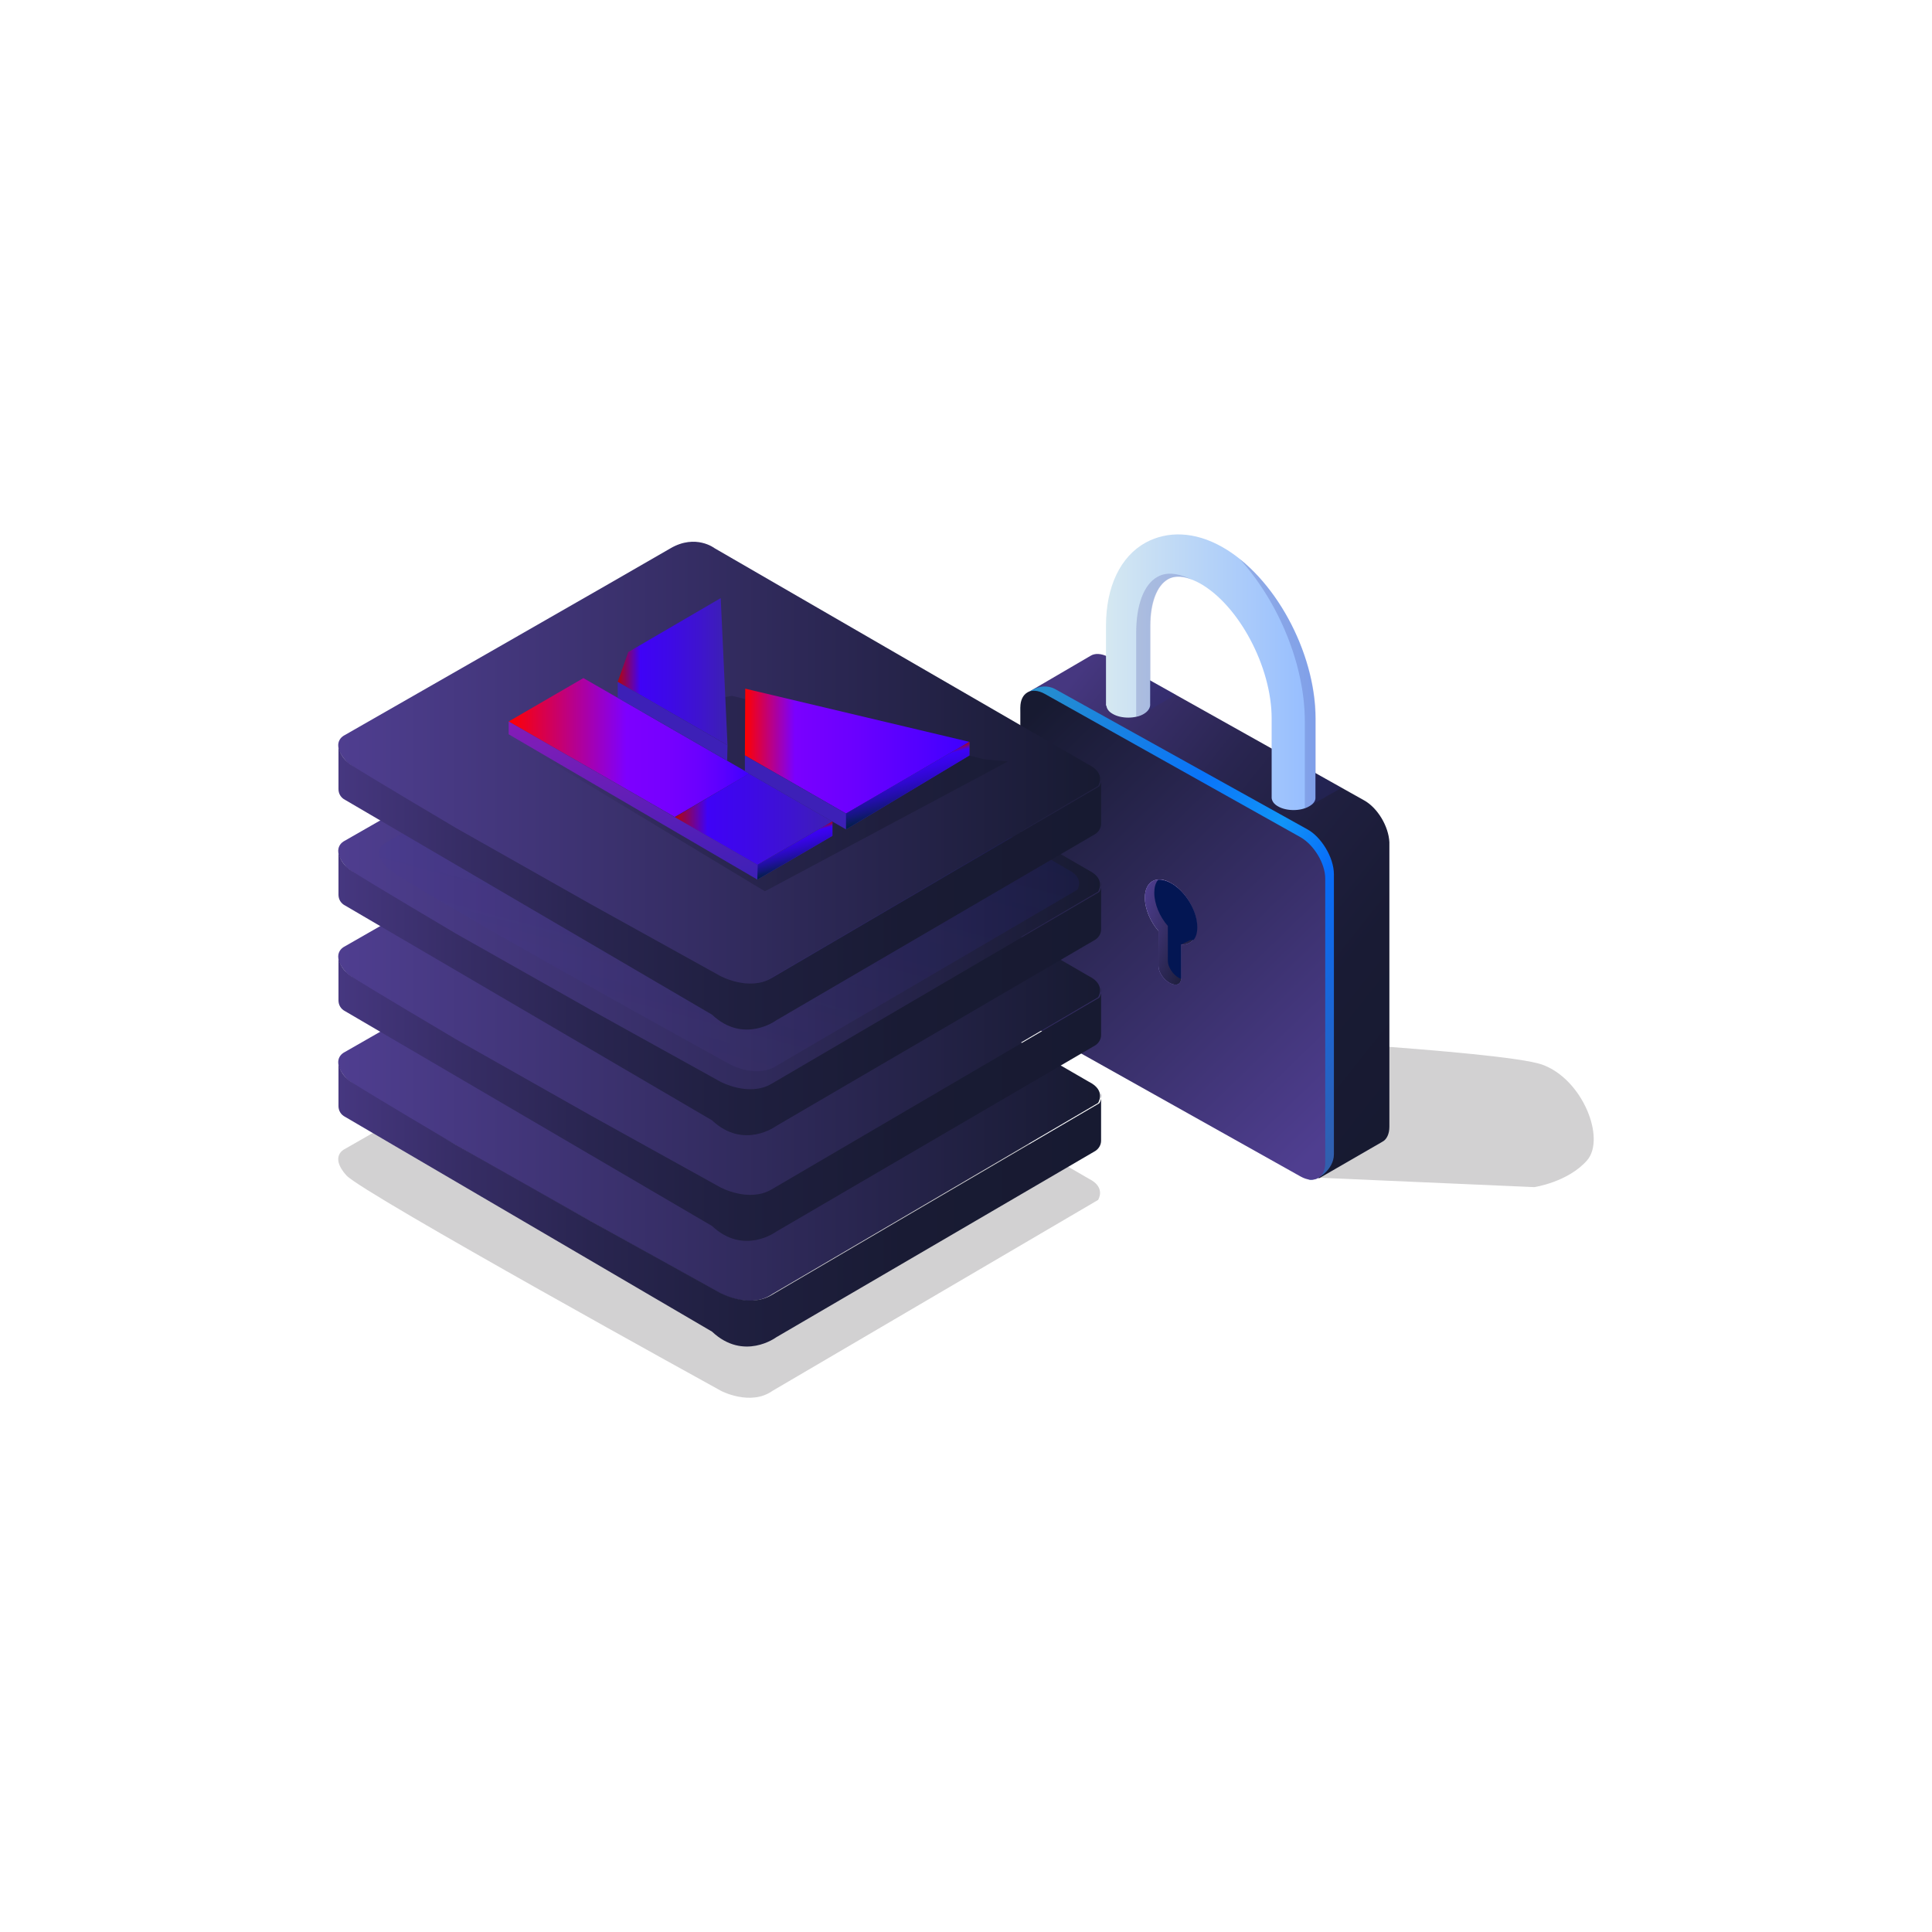 <?xml version="1.0" encoding="utf-8"?>
<!-- Generator: Adobe Illustrator 19.0.0, SVG Export Plug-In . SVG Version: 6.00 Build 0)  -->
<svg version="1.1" id="Capa_1" xmlns="http://www.w3.org/2000/svg" xmlns:xlink="http://www.w3.org/1999/xlink" x="0px" y="0px"
	 viewBox="6 -6 512 512" style="enable-background:new 6 -6 512 512;" xml:space="preserve">
<style type="text/css">
	.st0{fill:none;stroke:url(#SVGID_1_);stroke-width:3;stroke-linecap:round;stroke-linejoin:round;stroke-miterlimit:10;}
	.st1{opacity:0.2;fill:#1E1A21;}
	.st2{fill:url(#SVGID_2_);}
	.st3{fill:url(#SVGID_3_);}
	.st4{fill:url(#SVGID_4_);}
	.st5{opacity:0.2;fill:#2E3191;enable-background:new    ;}
	.st6{fill:url(#SVGID_5_);}
	.st7{fill:url(#SVGID_6_);}
	.st8{fill:url(#SVGID_7_);}
	.st9{fill:#031653;}
	.st10{fill:url(#SVGID_8_);}
	.st11{fill:url(#SVGID_9_);}
	.st12{fill:url(#SVGID_10_);}
	.st13{fill:url(#SVGID_11_);}
	.st14{fill:url(#SVGID_12_);}
	.st15{fill:url(#SVGID_13_);}
	.st16{opacity:0.25;fill:url(#SVGID_14_);}
	.st17{fill:url(#SVGID_15_);}
	.st18{fill:url(#SVGID_16_);}
	.st19{opacity:0.6;fill:url(#SVGID_17_);}
	.st20{fill:url(#SVGID_18_);}
	.st21{fill:url(#SVGID_19_);}
	.st22{fill:url(#SVGID_20_);}
	.st23{fill:url(#SVGID_21_);}
	.st24{fill:url(#SVGID_22_);}
	.st25{fill:#3D20B7;}
	.st26{fill:url(#SVGID_23_);}
	.st27{fill:url(#SVGID_24_);}
</style>
<linearGradient id="SVGID_1_" gradientUnits="userSpaceOnUse" x1="197.769" y1="451.297" x2="197.769" y2="451.297">
	<stop  offset="2.945171e-007" style="stop-color:#b70404"/>
	<stop  offset="0.208" style="stop-color:#3F02F7"/>
	<stop  offset="0.467" style="stop-color:#3E09E7"/>
	<stop  offset="0.753" style="stop-color:#3E14CE"/>
	<stop  offset="1" style="stop-color:#3D20B2"/>
</linearGradient>
<path class="st0" d="M197.8,451.3"/>
<g>
	<path class="st1" d="M355.4,306.1l57.2,2.5c0,0,8.9-1.3,14-7.1c5-5.8-1.2-21.6-12-25.4c-10.9-3.7-88.3-7.7-88.3-7.7L355.4,306.1z"
		/>
	<g>
		
			<linearGradient id="SVGID_2_" gradientUnits="userSpaceOnUse" x1="5.727" y1="504.446" x2="6.35" y2="503.725" gradientTransform="matrix(123.428 0 0 -179.065 -411.65 90496.219)">
			<stop  offset="0" style="stop-color:#463780"/>
			<stop  offset="0.143" style="stop-color:#382E68"/>
			<stop  offset="0.331" style="stop-color:#292550"/>
			<stop  offset="0.529" style="stop-color:#1F1F3F"/>
			<stop  offset="0.743" style="stop-color:#191B34"/>
			<stop  offset="1" style="stop-color:#171A31"/>
		</linearGradient>
		<path class="st2" d="M367.5,206.1l-67.8-38c-1.9-1-3.6-1-4.7-0.3l-16.6,9.7l3.2,2.7l11.7,8.4v58.6c0,3.9,2.9,8.8,6.5,10.9l56,31.4
			l-1.3,14.1l1,2.7l16.8-9.7v0c1.2-0.6,1.9-2.1,1.9-4v-75.4C374,213,371.1,208.1,367.5,206.1z"/>
		
			<linearGradient id="SVGID_3_" gradientUnits="userSpaceOnUse" x1="5.576" y1="504.367" x2="6.292" y2="503.603" gradientTransform="matrix(107.17 0 0 -168.649 -316.669 85236.688)">
			<stop  offset="0" style="stop-color:#268ECD"/>
			<stop  offset="0.364" style="stop-color:#0974F9"/>
			<stop  offset="0.54" style="stop-color:#1195F7"/>
			<stop  offset="0.67" style="stop-color:#076CF9"/>
			<stop  offset="1" style="stop-color:#325FAC"/>
		</linearGradient>
		<path class="st3" d="M278.7,254.6c0,3.9,2.9,8.8,6.5,10.9l67.7,41.1c2.2,0.5,6.6-2.7,6.6-6.7v-74.2c0-4.6-3.5-10-7-11.9
			l-66.9-37.2c-3.9-2.1-9.1,1-9.1,5.1L278.7,254.6z"/>
		
			<linearGradient id="SVGID_4_" gradientUnits="userSpaceOnUse" x1="6.156" y1="503.554" x2="5.66" y2="504.378" gradientTransform="matrix(104.176 0 0 -167.122 -298.705 84465.445)">
			<stop  offset="0" style="stop-color:#4F3E90"/>
			<stop  offset="1" style="stop-color:#171A31"/>
		</linearGradient>
		<path class="st4" d="M276.4,256.9c0,3.9,2.9,8.8,6.5,10.9l67.8,38c3.6,2,6.5,0.3,6.5-3.6v-75.4c0-3.9-2.9-8.8-6.5-10.9l-67.8-38
			c-3.6-2-6.5-0.3-6.5,3.6V256.9L276.4,256.9z"/>
		<path class="st5" d="M309,183.1l8.6-5l-7.9-4.4l-1.7,5.9L309,183.1z M352.9,207.7l8.6-4.9l-7.9-4.5l-1.7,5.9L352.9,207.7z"/>
		
			<linearGradient id="SVGID_5_" gradientUnits="userSpaceOnUse" x1="5.21" y1="502.564" x2="5.985" y2="502.564" gradientTransform="matrix(71.661 0 0 -94.192 -74.309 47509.812)">
			<stop  offset="0" style="stop-color:#D5E8F1"/>
			<stop  offset="1" style="stop-color:#94BCFF"/>
		</linearGradient>
		<path class="st6" d="M354.6,184.4c0-17.7-10.9-37.7-24.8-45.5c-7.1-4-14.3-4.3-20.2-1.1c-6.7,3.7-10.5,11.7-10.5,22V181h0.1
			c0.1,0.8,0.6,1.6,1.7,2.2c2.2,1.3,6,1.3,8.2,0c1.2-0.7,1.8-1.7,1.7-2.7v-20.7c0-6,1.7-10.6,4.7-12.3c2.7-1.5,6.1-0.2,8.5,1.1
			c10.3,5.8,19,22.1,19,35.8v21.1c0.1,0.8,0.6,1.6,1.7,2.2c2.2,1.3,6,1.3,8.2,0c1.1-0.6,1.7-1.4,1.7-2.2L354.6,184.4
			C354.7,184.4,354.6,184.4,354.6,184.4z"/>
		<path class="st5" d="M334.6,142.2c10.2,11.3,17.2,27.9,17.2,43.1v22.9c0.4-0.2,0.8-0.3,1.2-0.5c1.1-0.6,1.7-1.4,1.7-2.2v-21.2
			C354.6,168.8,346.1,151.4,334.6,142.2L334.6,142.2z M312.7,146.9c-3.6,2-5.6,7.5-5.6,14.8v22.2c0.7-0.2,1.5-0.4,2.1-0.7
			c1.2-0.7,1.8-1.7,1.7-2.7v-20.7c0-6,1.7-10.6,4.7-12.3c2-1.1,4.4-0.7,6.5,0.2C319.2,146.3,315.6,145.2,312.7,146.9L312.7,146.9z"
			/>
		
			<linearGradient id="SVGID_6_" gradientUnits="userSpaceOnUse" x1="2.652" y1="498.714" x2="3.429" y2="498.067" gradientTransform="matrix(17.861 0 0 -35.995 261.861 18179.678)">
			<stop  offset="5.148000e-002" style="stop-color:#BEB3ED"/>
			<stop  offset="0.181" style="stop-color:#E4E0FF"/>
			<stop  offset="0.375" style="stop-color:#DED5F9"/>
			<stop  offset="0.436" style="stop-color:#DED5F9"/>
			<stop  offset="0.485" style="stop-color:#A89AE4"/>
			<stop  offset="0.708" style="stop-color:#957EDC"/>
			<stop  offset="1" style="stop-color:#6E70C5"/>
		</linearGradient>
		<path class="st7" d="M316.3,228c-3.8-2.2-6.9-0.4-6.9,3.9c0,3,1.5,6.4,3.6,8.8v9.3c0,1.6,1.3,3.6,3,4.5c1.7,0.9,3,0.4,3-1.2v-9
			c2.5,0.2,4.2-1.5,4.2-4.7C323.2,235.3,320.1,230.1,316.3,228z"/>
		
			<linearGradient id="SVGID_7_" gradientUnits="userSpaceOnUse" x1="2.652" y1="498.714" x2="3.429" y2="498.067" gradientTransform="matrix(17.861 0 0 -35.995 261.861 18179.678)">
			<stop  offset="0" style="stop-color:#4F3E90"/>
			<stop  offset="1" style="stop-color:#171A31"/>
		</linearGradient>
		<path class="st8" d="M316.3,228c-3.8-2.2-6.9-0.4-6.9,3.9c0,3,1.5,6.4,3.6,8.8v9.3c0,1.6,1.3,3.6,3,4.5c1.7,0.9,3,0.4,3-1.2v-9
			c2.5,0.2,4.2-1.5,4.2-4.7C323.2,235.3,320.1,230.1,316.3,228z"/>
		<path class="st9" d="M319,244.3v9.1l-0.5-0.2c-1.7-0.9-3-3-3-4.5v-9.3c-2.2-2.5-3.6-5.9-3.6-8.8c0-1.4,0.3-2.6,1-3.4
			c1-0.1,2.2,0.2,3.5,0.9c3.8,2.2,6.9,7.3,6.9,11.6c0,1.4-0.3,2.6-1,3.4h-0.8L319,244.3L319,244.3z"/>
	</g>
	<g>
		<path class="st1" d="M97.2,298.6c0,0-3.9,1.9,0.6,6.9c4.5,4.9,99.3,57.1,99.3,57.1s7.8,4.1,13.6,0l86.3-50.6c0,0,2.2-3.3-2.4-5.6
			L195.5,249c0,0-5-3.9-11.7,0C177.1,252.9,97.2,298.6,97.2,298.6z"/>
		<linearGradient id="SVGID_8_" gradientUnits="userSpaceOnUse" x1="95.656" y1="280.172" x2="297.615" y2="280.172">
			<stop  offset="0" style="stop-color:#4F3E90"/>
			<stop  offset="1" style="stop-color:#171A31"/>
		</linearGradient>
		<path class="st10" d="M97.2,272.9c0,0-3.9,1.9,0.6,6.9c4.5,4.9,99.3,57.1,99.3,57.1s7.8,4.1,13.6,0l86.3-50.6c0,0,2.2-3.3-2.4-5.6
			l-99.2-57.4c0,0-5-3.9-11.7,0C177.1,227.2,97.2,272.9,97.2,272.9z"/>
		<linearGradient id="SVGID_9_" gradientUnits="userSpaceOnUse" x1="95.656" y1="313.068" x2="297.66" y2="313.068">
			<stop  offset="0" style="stop-color:#463780"/>
			<stop  offset="0.143" style="stop-color:#382E68"/>
			<stop  offset="0.331" style="stop-color:#292550"/>
			<stop  offset="0.529" style="stop-color:#1F1F3F"/>
			<stop  offset="0.743" style="stop-color:#191B34"/>
			<stop  offset="1" style="stop-color:#171A31"/>
		</linearGradient>
		<path class="st11" d="M95.7,287.1v-11.8c0,0-0.1,3.2,3.5,5.5c3.6,2.4,27.6,16.6,27.6,16.6l35.9,20.3l34.1,18.9
			c0,0,7.6,4.2,13.7,0.6c6.1-3.6,86.8-50.8,86.8-50.8s0.8-1,0.5-2.8l0,12.7c0,1.1-0.6,2.1-1.5,2.7l-84.6,49.4c0,0-8.6,6.4-17-1.5
			l-97.2-56.9C96.3,289.4,95.7,288.3,95.7,287.1L95.7,287.1z"/>
		<linearGradient id="SVGID_10_" gradientUnits="userSpaceOnUse" x1="95.656" y1="252.173" x2="297.615" y2="252.173">
			<stop  offset="0" style="stop-color:#4F3E90"/>
			<stop  offset="1" style="stop-color:#171A31"/>
		</linearGradient>
		<path class="st12" d="M97.2,244.9c0,0-3.9,1.9,0.6,6.9c4.5,4.9,99.3,57.1,99.3,57.1s7.8,4.1,13.6,0l86.3-50.6c0,0,2.2-3.3-2.4-5.6
			l-99.2-57.4c0,0-5-3.9-11.7,0C177.1,199.2,97.2,244.9,97.2,244.9z"/>
		<linearGradient id="SVGID_11_" gradientUnits="userSpaceOnUse" x1="95.656" y1="285.069" x2="297.66" y2="285.069">
			<stop  offset="0" style="stop-color:#463780"/>
			<stop  offset="0.143" style="stop-color:#382E68"/>
			<stop  offset="0.331" style="stop-color:#292550"/>
			<stop  offset="0.529" style="stop-color:#1F1F3F"/>
			<stop  offset="0.743" style="stop-color:#191B34"/>
			<stop  offset="1" style="stop-color:#171A31"/>
		</linearGradient>
		<path class="st13" d="M95.7,259.1v-11.8c0,0-0.1,3.2,3.5,5.5c3.6,2.4,27.6,16.6,27.6,16.6l35.9,20.3l34.1,18.9
			c0,0,7.6,4.2,13.7,0.6c6.1-3.6,86.8-50.8,86.8-50.8s0.8-1,0.5-2.8l0,12.7c0,1.1-0.6,2.1-1.5,2.7l-84.6,49.4c0,0-8.6,6.4-17-1.5
			l-97.2-56.9C96.3,261.4,95.7,260.3,95.7,259.1L95.7,259.1z"/>
		<linearGradient id="SVGID_12_" gradientUnits="userSpaceOnUse" x1="95.656" y1="224.173" x2="297.615" y2="224.173">
			<stop  offset="0" style="stop-color:#4F3E90"/>
			<stop  offset="1" style="stop-color:#171A31"/>
		</linearGradient>
		<path class="st14" d="M97.2,216.9c0,0-3.9,1.9,0.6,6.9c4.5,4.9,99.3,57.1,99.3,57.1s7.8,4.1,13.6,0l86.3-50.6c0,0,2.2-3.3-2.4-5.6
			l-99.2-57.4c0,0-5-3.9-11.7,0C177.1,171.2,97.2,216.9,97.2,216.9z"/>
		<linearGradient id="SVGID_13_" gradientUnits="userSpaceOnUse" x1="95.656" y1="257.07" x2="297.66" y2="257.07">
			<stop  offset="0" style="stop-color:#463780"/>
			<stop  offset="0.143" style="stop-color:#382E68"/>
			<stop  offset="0.331" style="stop-color:#292550"/>
			<stop  offset="0.529" style="stop-color:#1F1F3F"/>
			<stop  offset="0.743" style="stop-color:#191B34"/>
			<stop  offset="1" style="stop-color:#171A31"/>
		</linearGradient>
		<path class="st15" d="M95.7,231.1v-11.8c0,0-0.1,3.2,3.5,5.5c3.6,2.4,27.6,16.6,27.6,16.6l35.9,20.3l34.1,18.9
			c0,0,7.6,4.2,13.7,0.6c6.1-3.6,86.8-50.8,86.8-50.8s0.8-1,0.5-2.8l0,12.7c0,1.1-0.6,2.1-1.5,2.7l-84.6,49.4c0,0-8.6,6.4-17-1.5
			l-97.2-56.9C96.3,233.4,95.7,232.3,95.7,231.1L95.7,231.1z"/>
		<linearGradient id="SVGID_14_" gradientUnits="userSpaceOnUse" x1="186.123" y1="272.957" x2="212.305" y2="175.243">
			<stop  offset="0" style="stop-color:#4F3E90;stop-opacity:0.6"/>
			<stop  offset="1" style="stop-color:#171ABF;stop-opacity:0.4"/>
		</linearGradient>
		<path class="st16" d="M107.9,217.5c0,0-3.6,1.8,0.6,6.3c4.2,4.5,91.2,52.4,91.2,52.4s7.1,3.8,12.5,0l79.3-46.4c0,0,2-3-2.2-5.2
			L198.2,172c0,0-4.6-3.6-10.7,0C181.3,175.6,107.9,217.5,107.9,217.5z"/>
		<g>
			<linearGradient id="SVGID_15_" gradientUnits="userSpaceOnUse" x1="95.656" y1="196.174" x2="297.615" y2="196.174">
				<stop  offset="0" style="stop-color:#4F3E90"/>
				<stop  offset="1" style="stop-color:#171A31"/>
			</linearGradient>
			<path class="st17" d="M97.2,188.9c0,0-3.9,1.9,0.6,6.9c4.5,4.9,99.3,57.1,99.3,57.1s7.8,4.1,13.6,0l86.3-50.6
				c0,0,2.2-3.3-2.4-5.6l-99.2-57.4c0,0-5-3.9-11.7,0C177.1,143.2,97.2,188.9,97.2,188.9z"/>
			<linearGradient id="SVGID_16_" gradientUnits="userSpaceOnUse" x1="95.656" y1="229.07" x2="297.66" y2="229.07">
				<stop  offset="0" style="stop-color:#463780"/>
				<stop  offset="0.143" style="stop-color:#382E68"/>
				<stop  offset="0.331" style="stop-color:#292550"/>
				<stop  offset="0.529" style="stop-color:#1F1F3F"/>
				<stop  offset="0.743" style="stop-color:#191B34"/>
				<stop  offset="1" style="stop-color:#171A31"/>
			</linearGradient>
			<path class="st18" d="M95.7,203.1v-11.8c0,0-0.1,3.2,3.5,5.5c3.6,2.4,27.6,16.6,27.6,16.6l35.9,20.3l34.1,18.9
				c0,0,7.6,4.2,13.7,0.6c6.1-3.6,86.8-50.8,86.8-50.8s0.8-1,0.5-2.8l0,12.7c0,1.1-0.6,2.1-1.5,2.7l-84.6,49.4c0,0-8.6,6.4-17-1.5
				l-97.2-56.9C96.3,205.4,95.7,204.3,95.7,203.1L95.7,203.1z"/>
		</g>
		<linearGradient id="SVGID_17_" gradientUnits="userSpaceOnUse" x1="140.835" y1="204.304" x2="273.111" y2="204.304">
			<stop  offset="0" style="stop-color:#463780"/>
			<stop  offset="0.143" style="stop-color:#382E68"/>
			<stop  offset="0.331" style="stop-color:#292550"/>
			<stop  offset="0.529" style="stop-color:#1F1F3F"/>
			<stop  offset="0.743" style="stop-color:#191B34"/>
			<stop  offset="1" style="stop-color:#171A31"/>
		</linearGradient>
		<polygon class="st19" points="140.8,189.2 208.7,230.2 273.1,195.8 266.7,195.2 200,178.4 		"/>
		<g>
			<linearGradient id="SVGID_18_" gradientUnits="userSpaceOnUse" x1="140.835" y1="192.107" x2="204.567" y2="192.107">
				<stop  offset="1.916698e-007" style="stop-color:#ff0000"/>
				<stop  offset="0.489" style="stop-color:#7D00FF"/>
				<stop  offset="0.665" style="stop-color:#7600FF"/>
				<stop  offset="0.79" style="stop-color:#6B00FF"/>
				<stop  offset="0.892" style="stop-color:#5A00FF"/>
				<stop  offset="0.978" style="stop-color:#4400FF"/>
				<stop  offset="1" style="stop-color:#3D00FF"/>
			</linearGradient>
			<polygon class="st20" points="140.8,185.2 160.6,173.7 204.6,199 184.8,210.5 			"/>
			<linearGradient id="SVGID_19_" gradientUnits="userSpaceOnUse" x1="184.789" y1="211.138" x2="226.571" y2="211.138">
				<stop  offset="2.945171e-007" style="stop-color:#b70404"/>
				<stop  offset="0.208" style="stop-color:#3F02F7"/>
				<stop  offset="0.467" style="stop-color:#3E09E7"/>
				<stop  offset="0.753" style="stop-color:#3E14CE"/>
				<stop  offset="1" style="stop-color:#3D20B2"/>
			</linearGradient>
			<polygon class="st21" points="226.6,211.7 204.5,199 184.8,210.6 206.7,223.2 			"/>
			<linearGradient id="SVGID_20_" gradientUnits="userSpaceOnUse" x1="177.1" y1="175.464" x2="191.982" y2="231.006">
				<stop  offset="2.945171e-007" style="stop-color:#851CB7"/>
				<stop  offset="1" style="stop-color:#3D20B7"/>
			</linearGradient>
			<polygon class="st22" points="140.8,185.2 140.8,188.6 206.7,227.1 226.6,215.5 226.6,211.7 206.8,223.2 			"/>
			<linearGradient id="SVGID_21_" gradientUnits="userSpaceOnUse" x1="169.658" y1="171.991" x2="198.751" y2="171.991">
				<stop  offset="2.945171e-007" style="stop-color:#b70404"/>
				<stop  offset="0.208" style="stop-color:#3F02F7"/>
				<stop  offset="0.467" style="stop-color:#3E09E7"/>
				<stop  offset="0.753" style="stop-color:#3E14CE"/>
				<stop  offset="1" style="stop-color:#3D20B2"/>
			</linearGradient>
			<polygon class="st23" points="169.7,174.7 172.5,166.8 197,152.5 198.8,191.5 			"/>
			<linearGradient id="SVGID_22_" gradientUnits="userSpaceOnUse" x1="203.419" y1="193.095" x2="262.876" y2="193.095">
				<stop  offset="1.916698e-007" style="stop-color:#ff0000"/>
				<stop  offset="0.222" style="stop-color:#7A00FF"/>
				<stop  offset="0.5" style="stop-color:#6A00FF"/>
				<stop  offset="0.806" style="stop-color:#5100FF"/>
				<stop  offset="1" style="stop-color:#3D00FF"/>
			</linearGradient>
			<polygon class="st24" points="203.4,194.2 203.5,176.5 262.9,190.6 230.2,209.6 			"/>
			<polygon class="st25" points="203.4,194.2 230.2,209.6 262.9,190.6 262.9,194.2 230.2,213.8 203.4,198.4 			"/>
			<polygon class="st25" points="169.7,174.7 169.7,178.9 198.7,195.6 198.8,191.5 			"/>
			<linearGradient id="SVGID_23_" gradientUnits="userSpaceOnUse" x1="215.376" y1="214.737" x2="217.876" y2="224.068">
				<stop  offset="2.945171e-007" style="stop-color:#b70404"/>
				<stop  offset="0.12" style="stop-color:#3D01F7"/>
				<stop  offset="0.27" style="stop-color:#3804E7"/>
				<stop  offset="0.436" style="stop-color:#2F08CE"/>
				<stop  offset="0.614" style="stop-color:#230EAA"/>
				<stop  offset="0.8" style="stop-color:#14167C"/>
				<stop  offset="0.992" style="stop-color:#012045"/>
				<stop  offset="1" style="stop-color:#002043"/>
			</linearGradient>
			<polygon class="st26" points="206.8,223.2 206.7,227.1 226.6,215.5 226.6,211.7 			"/>
			<linearGradient id="SVGID_24_" gradientUnits="userSpaceOnUse" x1="244.711" y1="195.447" x2="248.324" y2="208.93">
				<stop  offset="2.945171e-007" style="stop-color:#b70404"/>
				<stop  offset="0.12" style="stop-color:#3D01F7"/>
				<stop  offset="0.27" style="stop-color:#3804E7"/>
				<stop  offset="0.436" style="stop-color:#2F08CE"/>
				<stop  offset="0.614" style="stop-color:#230EAA"/>
				<stop  offset="0.8" style="stop-color:#14167C"/>
				<stop  offset="0.992" style="stop-color:#012045"/>
				<stop  offset="1" style="stop-color:#002043"/>
			</linearGradient>
			<polygon class="st27" points="230.2,209.6 230.2,213.8 262.9,194.2 262.9,190.6 			"/>
		</g>
	</g>
</g>
</svg>
